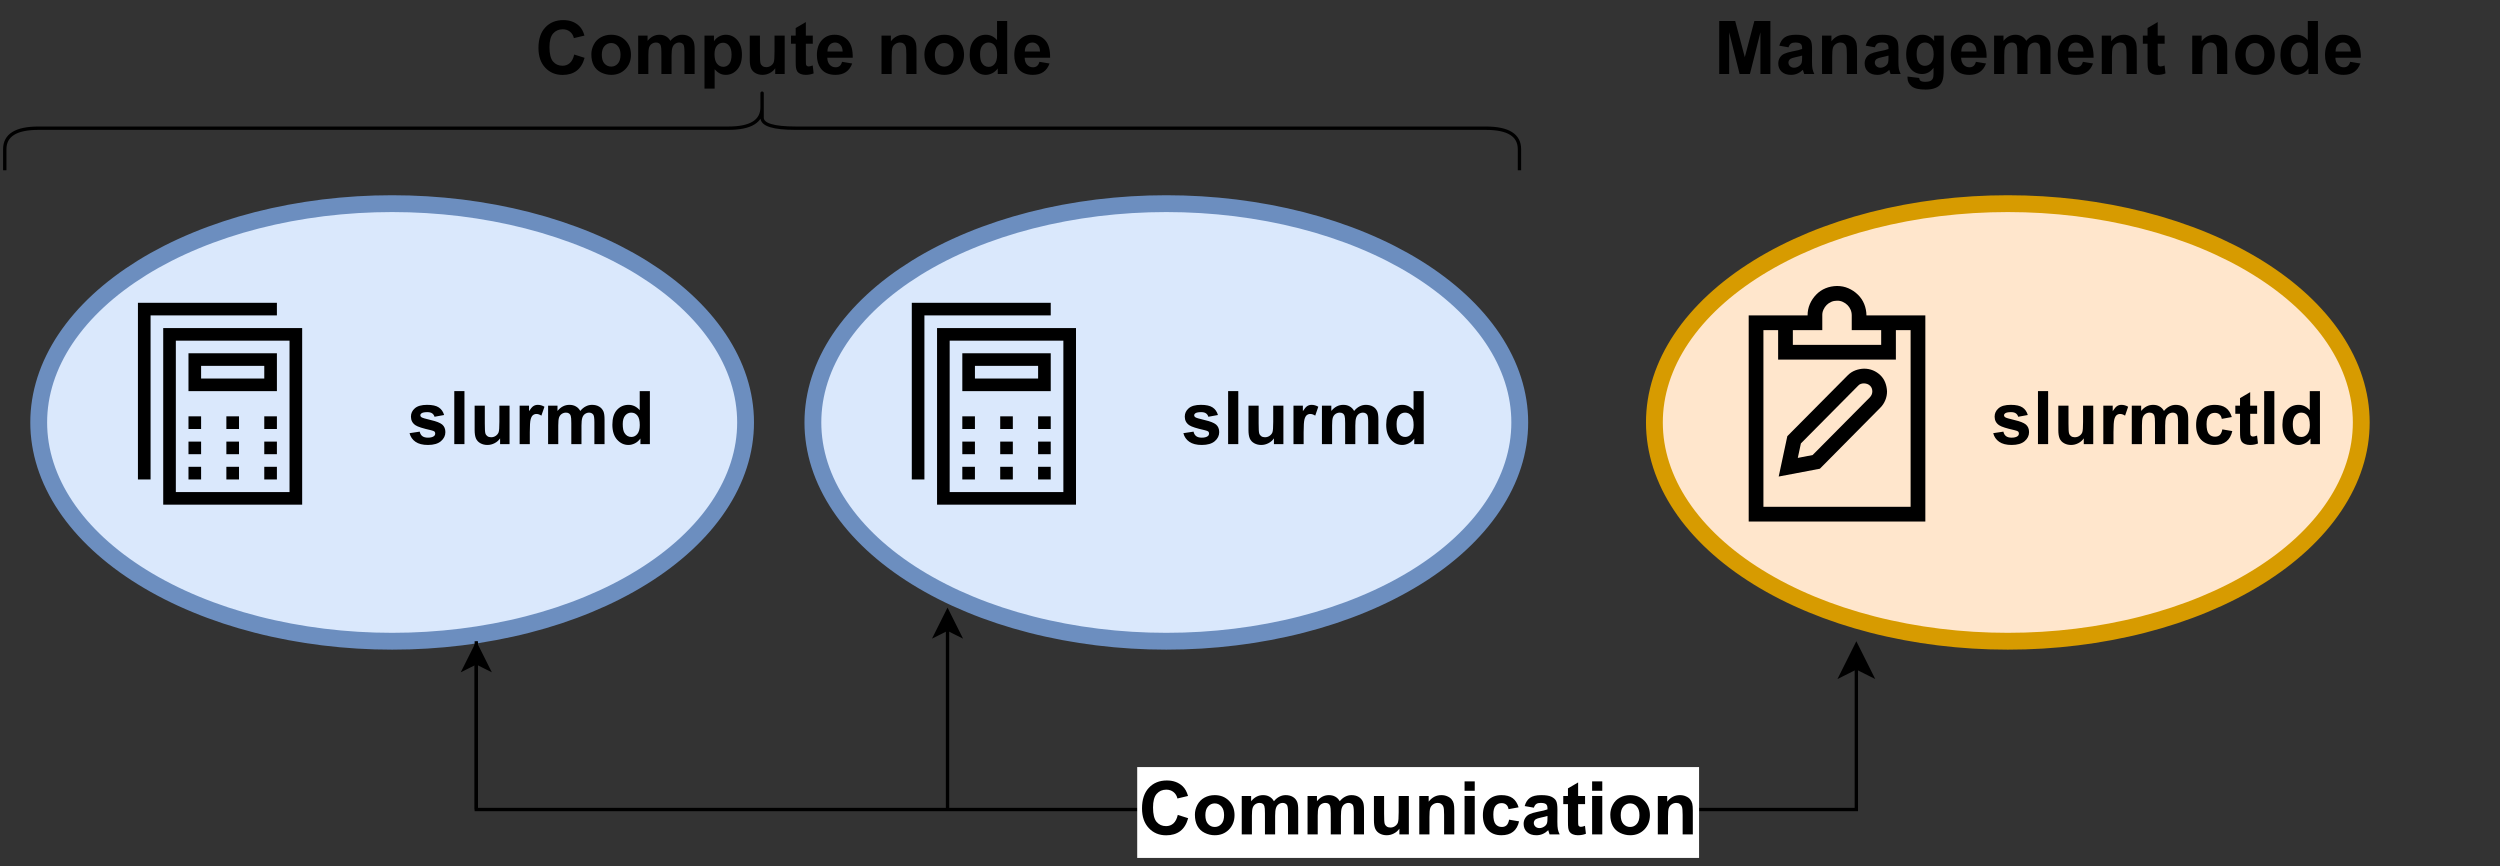 <?xml version="1.0" encoding="UTF-8" standalone="no"?>
<svg 
   width="557.04pt"
   height="192.96pt"
   viewBox="0 0 557.04 192.96"
   version="1.1"
   id="svg293"
   xmlns:xlink="http://www.w3.org/1999/xlink"
   xmlns="http://www.w3.org/2000/svg"
   xmlns:svg="http://www.w3.org/2000/svg" content="%3Cmxfile%20host%3D%22app.diagrams.net%22%20modified%3D%222023-10-15T19%3A30%3A38.192Z%22%20agent%3D%22Mozilla%2F5.0%20(Macintosh%3B%20Intel%20Mac%20OS%20X%2010.15%3B%20rv%3A109.0)%20Gecko%2F20100101%20Firefox%2F118.0%22%20etag%3D%22-1nvum71cGFlOjjPH9UR%22%20version%3D%2222.0.4%22%20type%3D%22device%22%3E%20%20%20%3Cdiagram%20name%3D%22Seite-1%22%20id%3D%22Gci1hCbPa57g3RLSV1Te%22%3E%20%20%20%20%20%3CmxGraphModel%20dx%3D%22954%22%20dy%3D%22561%22%20grid%3D%221%22%20gridSize%3D%2210%22%20guides%3D%221%22%20tooltips%3D%221%22%20connect%3D%221%22%20arrows%3D%221%22%20fold%3D%221%22%20page%3D%220%22%20pageScale%3D%221%22%20pageWidth%3D%22827%22%20pageHeight%3D%221169%22%20math%3D%220%22%20shadow%3D%220%22%3E%20%20%20%20%20%20%20%3Croot%3E%20%20%20%20%20%20%20%20%20%3CmxCell%20id%3D%220%22%20%2F%3E%20%20%20%20%20%20%20%20%20%3CmxCell%20id%3D%221%22%20parent%3D%220%22%20%2F%3E%20%20%20%20%20%20%20%20%20%3CmxCell%20id%3D%22LsZ89S7gF7shIocFeF2J-6%22%20value%3D%22%22%20style%3D%22group%3BfontSize%3D22%3BfontStyle%3D1%22%20parent%3D%221%22%20vertex%3D%221%22%20connectable%3D%220%22%3E%20%20%20%20%20%20%20%20%20%20%20%3CmxGeometry%20x%3D%22570%22%20y%3D%22310%22%20width%3D%22250%22%20height%3D%22130%22%20as%3D%22geometry%22%20%2F%3E%20%20%20%20%20%20%20%20%20%3C%2FmxCell%3E%20%20%20%20%20%20%20%20%20%3CmxCell%20id%3D%22LsZ89S7gF7shIocFeF2J-4%22%20value%3D%22%22%20style%3D%22ellipse%3BwhiteSpace%3Dwrap%3Bhtml%3D1%3BfillColor%3D%23ffe6cc%3BstrokeWidth%3D5%3Bshadow%3D0%3Balign%3Dright%3BstrokeColor%3D%23d79b00%3BfontSize%3D22%3BfontStyle%3D1%22%20parent%3D%22LsZ89S7gF7shIocFeF2J-6%22%20vertex%3D%221%22%3E%20%20%20%20%20%20%20%20%20%20%20%3CmxGeometry%20width%3D%22210%22%20height%3D%22130%22%20as%3D%22geometry%22%20%2F%3E%20%20%20%20%20%20%20%20%20%3C%2FmxCell%3E%20%20%20%20%20%20%20%20%20%3CmxCell%20id%3D%22LsZ89S7gF7shIocFeF2J-5%22%20value%3D%22%22%20style%3D%22shape%3Dimage%3BverticalLabelPosition%3Dbottom%3BverticalAlign%3Dtop%3BimageAspect%3D0%3Baspect%3Dfixed%3Bimage%3Ddata%3Aimage%2Fsvg%2Bxml%2CPHN2ZyB4bWxucz0iaHR0cDovL3d3dy53My5vcmcvMjAwMC9zdmciIHZpZXdCb3g9IjAgMCAyMDQ4IDIwNDgiPiYjeGE7ICA8cGF0aCBkPSJNMTc5MiAyNTZ2MTc5MkgyNTZWMjU2aDUxMnEwLTUzIDIwLTk5dDU1LTgyIDgxLTU1IDEwMC0yMHE1MyAwIDk5IDIwdDgyIDU1IDU1IDgxIDIwIDEwMGg1MTJ6TTY0MCAzODR2MTI4aDc2OFYzODRoLTI1NlYyNTZxMC0yNy0xMC01MHQtMjctNDAtNDEtMjgtNTAtMTBxLTI3IDAtNTAgMTB0LTQwIDI3LTI4IDQxLTEwIDUwdjEyOEg2NDB6bTEwMjQgMGgtMTI4djI1Nkg1MTJWMzg0SDM4NHYxNTM2aDEyODBWMzg0em0tNDA1IDMzNXE0MiAwIDc4IDE1dDY0IDQyIDQyIDYzIDE2IDc4cTAgMzktMTUgNzZ0LTQzIDY1bC01MjYgNTMxLTM1OCA2OCA3NS0zNTEgNTI2LTUzMHEyOC0yOCA2NS00MnQ3Ni0xNXptNTEgMjQ5cTIxLTIzIDIxLTUxIDAtMzEtMjAtNTB0LTUyLTIwcS0xNCAwLTI3IDR0LTIzIDE1bC00OTkgNTAzLTI3IDEyNiAxMjktMjUgNDk4LTUwMnoiLz4mI3hhOzwvc3ZnPg%3D%3D%3BstrokeOpacity%3D100%3BfontSize%3D22%3BfontStyle%3D1%22%20parent%3D%22LsZ89S7gF7shIocFeF2J-6%22%20vertex%3D%221%22%3E%20%20%20%20%20%20%20%20%20%20%20%3CmxGeometry%20x%3D%2220%22%20y%3D%2225%22%20width%3D%2270%22%20height%3D%2270%22%20as%3D%22geometry%22%20%2F%3E%20%20%20%20%20%20%20%20%20%3C%2FmxCell%3E%20%20%20%20%20%20%20%20%20%3CmxCell%20id%3D%22IbapzM2ELRYp-ygaDEZL-3%22%20value%3D%22%26lt%3Bdiv%20align%3D%26quot%3Bright%26quot%3B%20style%3D%26quot%3Bfont-size%3A%2022px%3B%26quot%3B%26gt%3B%26lt%3Bb%26gt%3B%26lt%3Bfont%20style%3D%26quot%3Bfont-size%3A%2022px%3B%26quot%3B%26gt%3B%26lt%3Bspan%20style%3D%26quot%3B%26quot%3B%26gt%3B%26lt%3Bspan%20style%3D%26quot%3Bwhite-space%3A%20pre%3B%26quot%3B%26gt%3B%26amp%3Bnbsp%3B%26amp%3Bnbsp%3B%26amp%3Bnbsp%3B%26amp%3Bnbsp%3B%26lt%3B%2Fspan%26gt%3B%26lt%3B%2Fspan%26gt%3B%26lt%3Bspan%20style%3D%26quot%3B%26quot%3B%26gt%3B%26lt%3Bspan%20style%3D%26quot%3Bwhite-space%3A%20pre%3B%26quot%3B%26gt%3B%26amp%3Bnbsp%3B%26amp%3Bnbsp%3B%26amp%3Bnbsp%3B%26amp%3Bnbsp%3B%26lt%3B%2Fspan%26gt%3B%26lt%3B%2Fspan%26gt%3Bslurmctld%26lt%3Bspan%20style%3D%26quot%3Bfont-size%3A%2022px%3B%26quot%3B%26gt%3B%26lt%3Bspan%20style%3D%26quot%3Bwhite-space%3A%20pre%3B%26quot%3B%26gt%3B%26amp%3Bnbsp%3B%26amp%3Bnbsp%3B%26amp%3Bnbsp%3B%26amp%3Bnbsp%3B%26lt%3B%2Fspan%26gt%3B%26lt%3B%2Fspan%26gt%3B%26lt%3B%2Ffont%26gt%3B%26lt%3B%2Fb%26gt%3B%26lt%3B%2Fdiv%26gt%3B%22%20style%3D%22text%3BwhiteSpace%3Dwrap%3Bhtml%3D1%3B%22%20vertex%3D%221%22%20parent%3D%22LsZ89S7gF7shIocFeF2J-6%22%3E%20%20%20%20%20%20%20%20%20%20%20%3CmxGeometry%20x%3D%2250%22%20y%3D%2245%22%20width%3D%22190%22%20height%3D%2250%22%20as%3D%22geometry%22%20%2F%3E%20%20%20%20%20%20%20%20%20%3C%2FmxCell%3E%20%20%20%20%20%20%20%20%20%3CmxCell%20id%3D%22LsZ89S7gF7shIocFeF2J-7%22%20value%3D%22%22%20style%3D%22group%3BfontSize%3D22%3BfontStyle%3D1%22%20parent%3D%221%22%20vertex%3D%221%22%20connectable%3D%220%22%3E%20%20%20%20%20%20%20%20%20%20%20%3CmxGeometry%20x%3D%2290%22%20y%3D%22310%22%20width%3D%22210%22%20height%3D%22130%22%20as%3D%22geometry%22%20%2F%3E%20%20%20%20%20%20%20%20%20%3C%2FmxCell%3E%20%20%20%20%20%20%20%20%20%3CmxCell%20id%3D%22LsZ89S7gF7shIocFeF2J-2%22%20value%3D%22%26lt%3Bdiv%20style%3D%26quot%3Bfont-size%3A%2022px%3B%26quot%3B%20align%3D%26quot%3Bright%26quot%3B%26gt%3B%26lt%3Bfont%20style%3D%26quot%3Bfont-size%3A%2022px%3B%26quot%3B%26gt%3B%26lt%3Bspan%20style%3D%26quot%3Bfont-size%3A%2022px%3B%26quot%3B%26gt%3Bslurmd%26lt%3Bspan%20style%3D%26quot%3Bwhite-space%3A%20pre%3B%20font-size%3A%2022px%3B%26quot%3B%26gt%3B%26%23x9%3B%26lt%3B%2Fspan%26gt%3B%26lt%3B%2Fspan%26gt%3B%26lt%3B%2Ffont%26gt%3B%26lt%3B%2Fdiv%26gt%3B%22%20style%3D%22ellipse%3BwhiteSpace%3Dwrap%3Bhtml%3D1%3BfillColor%3D%23dae8fc%3BstrokeWidth%3D5%3Bshadow%3D0%3Balign%3Dright%3BstrokeColor%3D%236c8ebf%3BfontSize%3D22%3BfontStyle%3D1%22%20parent%3D%22LsZ89S7gF7shIocFeF2J-7%22%20vertex%3D%221%22%3E%20%20%20%20%20%20%20%20%20%20%20%3CmxGeometry%20width%3D%22210%22%20height%3D%22130%22%20as%3D%22geometry%22%20%2F%3E%20%20%20%20%20%20%20%20%20%3C%2FmxCell%3E%20%20%20%20%20%20%20%20%20%3CmxCell%20id%3D%22LsZ89S7gF7shIocFeF2J-3%22%20value%3D%22%22%20style%3D%22shape%3Dimage%3BverticalLabelPosition%3Dbottom%3BverticalAlign%3Dtop%3BimageAspect%3D0%3Baspect%3Dfixed%3Bimage%3Ddata%3Aimage%2Fsvg%2Bxml%2CPHN2ZyB4bWxucz0iaHR0cDovL3d3dy53My5vcmcvMjAwMC9zdmciIGhlaWdodD0iMjA0OCIgd2lkdGg9IjE2NjQiIGlkPSJzdmcxNTk5OSIgdmVyc2lvbj0iMS4xIiB2aWV3Qm94PSIwIDAgMTY2NCAyMDQ4Ij4mI3hhOyAgPG1ldGFkYXRhIGlkPSJtZXRhZGF0YTE2MDA1Ij4mI3hhOyAgICAmI3hhOyAgICAgICYjeGE7ICAgICAgICBpbWFnZS9zdmcreG1sJiN4YTsgICAgICAgICYjeGE7ICAgICAgICAmI3hhOyAgICAgICYjeGE7ICAgICYjeGE7ICA8L21ldGFkYXRhPiYjeGE7ICA8ZGVmcyBpZD0iZGVmczE2MDAzIi8%2BJiN4YTsgIDxwYXRoIGlkPSJwYXRoMTU5OTciIGQ9Im0gODk2LDEyODAgdiAtMTI4IGggMTI4IHYgMTI4IHogbSAwLDI1NiB2IC0xMjggaCAxMjggdiAxMjggeiBtIDM4NCwyNTYgdiAtMTI4IGggMTI4IHYgMTI4IHogbSAwLC0yNTYgdiAtMTI4IGggMTI4IHYgMTI4IHogbSAtMzg0LDI1NiB2IC0xMjggaCAxMjggdiAxMjggeiBNIDE0MDgsMCBWIDEyOCBIIDEyOCBWIDE3OTIgSCAwIFYgMCBaIE0gNjQwLDExNTIgdiAxMjggSCA1MTIgdiAtMTI4IHogbSAwLDI1NiB2IDEyOCBIIDUxMiB2IC0xMjggeiBtIDAsMjU2IHYgMTI4IEggNTEyIFYgMTY2NCBaIE0gMjU2LDI1NiBIIDE2NjQgViAyMDQ4IEggMjU2IFogTSAxNTM2LDE5MjAgViAzODQgSCAzODQgViAxOTIwIFogTSAxNDA4LDUxMiBWIDg5NiBIIDUxMiBWIDUxMiBaIE0gMTI4MCw3NjggViA2NDAgSCA2NDAgdiAxMjggeiBtIDAsNTEyIHYgLTEyOCBoIDEyOCB2IDEyOCB6Ii8%2BJiN4YTs8L3N2Zz4%3D%3BfontSize%3D22%3BfontStyle%3D1%22%20parent%3D%22LsZ89S7gF7shIocFeF2J-7%22%20vertex%3D%221%22%3E%20%20%20%20%20%20%20%20%20%20%20%3CmxGeometry%20x%3D%2230%22%20y%3D%2230%22%20width%3D%2248.81%22%20height%3D%2260%22%20as%3D%22geometry%22%20%2F%3E%20%20%20%20%20%20%20%20%20%3C%2FmxCell%3E%20%20%20%20%20%20%20%20%20%3CmxCell%20id%3D%22LsZ89S7gF7shIocFeF2J-8%22%20value%3D%22%22%20style%3D%22group%3BfontSize%3D22%3BfontStyle%3D1%22%20parent%3D%221%22%20vertex%3D%221%22%20connectable%3D%220%22%3E%20%20%20%20%20%20%20%20%20%20%20%3CmxGeometry%20x%3D%22320%22%20y%3D%22310%22%20width%3D%22210%22%20height%3D%22130%22%20as%3D%22geometry%22%20%2F%3E%20%20%20%20%20%20%20%20%20%3C%2FmxCell%3E%20%20%20%20%20%20%20%20%20%3CmxCell%20id%3D%22LsZ89S7gF7shIocFeF2J-9%22%20value%3D%22%26lt%3Bdiv%20style%3D%26quot%3Bfont-size%3A%2022px%3B%26quot%3B%20align%3D%26quot%3Bright%26quot%3B%26gt%3Bslurmd%26lt%3Bspan%20style%3D%26quot%3Bwhite-space%3A%20pre%3B%20font-size%3A%2022px%3B%26quot%3B%26gt%3B%26%23x9%3B%26lt%3B%2Fspan%26gt%3B%26lt%3B%2Fdiv%26gt%3B%22%20style%3D%22ellipse%3BwhiteSpace%3Dwrap%3Bhtml%3D1%3BfillColor%3D%23dae8fc%3BstrokeWidth%3D5%3Bshadow%3D0%3Balign%3Dright%3BstrokeColor%3D%236c8ebf%3BfontSize%3D22%3BfontStyle%3D1%22%20parent%3D%22LsZ89S7gF7shIocFeF2J-8%22%20vertex%3D%221%22%3E%20%20%20%20%20%20%20%20%20%20%20%3CmxGeometry%20width%3D%22210%22%20height%3D%22130%22%20as%3D%22geometry%22%20%2F%3E%20%20%20%20%20%20%20%20%20%3C%2FmxCell%3E%20%20%20%20%20%20%20%20%20%3CmxCell%20id%3D%22LsZ89S7gF7shIocFeF2J-10%22%20value%3D%22%22%20style%3D%22shape%3Dimage%3BverticalLabelPosition%3Dbottom%3BverticalAlign%3Dtop%3BimageAspect%3D0%3Baspect%3Dfixed%3Bimage%3Ddata%3Aimage%2Fsvg%2Bxml%2CPHN2ZyB4bWxucz0iaHR0cDovL3d3dy53My5vcmcvMjAwMC9zdmciIGhlaWdodD0iMjA0OCIgd2lkdGg9IjE2NjQiIGlkPSJzdmcxNTk5OSIgdmVyc2lvbj0iMS4xIiB2aWV3Qm94PSIwIDAgMTY2NCAyMDQ4Ij4mI3hhOyAgPG1ldGFkYXRhIGlkPSJtZXRhZGF0YTE2MDA1Ij4mI3hhOyAgICAmI3hhOyAgICAgICYjeGE7ICAgICAgICBpbWFnZS9zdmcreG1sJiN4YTsgICAgICAgICYjeGE7ICAgICAgICAmI3hhOyAgICAgICYjeGE7ICAgICYjeGE7ICA8L21ldGFkYXRhPiYjeGE7ICA8ZGVmcyBpZD0iZGVmczE2MDAzIi8%2BJiN4YTsgIDxwYXRoIGlkPSJwYXRoMTU5OTciIGQ9Im0gODk2LDEyODAgdiAtMTI4IGggMTI4IHYgMTI4IHogbSAwLDI1NiB2IC0xMjggaCAxMjggdiAxMjggeiBtIDM4NCwyNTYgdiAtMTI4IGggMTI4IHYgMTI4IHogbSAwLC0yNTYgdiAtMTI4IGggMTI4IHYgMTI4IHogbSAtMzg0LDI1NiB2IC0xMjggaCAxMjggdiAxMjggeiBNIDE0MDgsMCBWIDEyOCBIIDEyOCBWIDE3OTIgSCAwIFYgMCBaIE0gNjQwLDExNTIgdiAxMjggSCA1MTIgdiAtMTI4IHogbSAwLDI1NiB2IDEyOCBIIDUxMiB2IC0xMjggeiBtIDAsMjU2IHYgMTI4IEggNTEyIFYgMTY2NCBaIE0gMjU2LDI1NiBIIDE2NjQgViAyMDQ4IEggMjU2IFogTSAxNTM2LDE5MjAgViAzODQgSCAzODQgViAxOTIwIFogTSAxNDA4LDUxMiBWIDg5NiBIIDUxMiBWIDUxMiBaIE0gMTI4MCw3NjggViA2NDAgSCA2NDAgdiAxMjggeiBtIDAsNTEyIHYgLTEyOCBoIDEyOCB2IDEyOCB6Ii8%2BJiN4YTs8L3N2Zz4%3D%3BfontSize%3D22%3BfontStyle%3D1%22%20parent%3D%22LsZ89S7gF7shIocFeF2J-8%22%20vertex%3D%221%22%3E%20%20%20%20%20%20%20%20%20%20%20%3CmxGeometry%20x%3D%2230%22%20y%3D%2230%22%20width%3D%2248.81%22%20height%3D%2260%22%20as%3D%22geometry%22%20%2F%3E%20%20%20%20%20%20%20%20%20%3C%2FmxCell%3E%20%20%20%20%20%20%20%20%20%3CmxCell%20id%3D%22LsZ89S7gF7shIocFeF2J-13%22%20value%3D%22%22%20style%3D%22edgeStyle%3DsegmentEdgeStyle%3BendArrow%3Dclassic%3Bhtml%3D1%3Bcurved%3D0%3Brounded%3D0%3BendSize%3D8%3BstartSize%3D8%3BfontSize%3D22%3BfontStyle%3D1%22%20parent%3D%221%22%20edge%3D%221%22%3E%20%20%20%20%20%20%20%20%20%20%20%3CmxGeometry%20width%3D%2250%22%20height%3D%2250%22%20relative%3D%221%22%20as%3D%22geometry%22%3E%20%20%20%20%20%20%20%20%20%20%20%20%20%3CmxPoint%20x%3D%22220%22%20y%3D%22440%22%20as%3D%22sourcePoint%22%20%2F%3E%20%20%20%20%20%20%20%20%20%20%20%20%20%3CmxPoint%20x%3D%22630%22%20y%3D%22440%22%20as%3D%22targetPoint%22%20%2F%3E%20%20%20%20%20%20%20%20%20%20%20%20%20%3CArray%20as%3D%22points%22%3E%20%20%20%20%20%20%20%20%20%20%20%20%20%20%20%3CmxPoint%20x%3D%22220%22%20y%3D%22490%22%20%2F%3E%20%20%20%20%20%20%20%20%20%20%20%20%20%20%20%3CmxPoint%20x%3D%22630%22%20y%3D%22490%22%20%2F%3E%20%20%20%20%20%20%20%20%20%20%20%20%20%3C%2FArray%3E%20%20%20%20%20%20%20%20%20%20%20%3C%2FmxGeometry%3E%20%20%20%20%20%20%20%20%20%3C%2FmxCell%3E%20%20%20%20%20%20%20%20%20%3CmxCell%20id%3D%22LsZ89S7gF7shIocFeF2J-14%22%20value%3D%22%26lt%3Bfont%20style%3D%26quot%3Bfont-size%3A%2022px%3B%26quot%3B%26gt%3BCommunication%26lt%3B%2Ffont%26gt%3B%22%20style%3D%22edgeLabel%3Bhtml%3D1%3Balign%3Dcenter%3BverticalAlign%3Dmiddle%3Bresizable%3D0%3Bpoints%3D%5B%5D%3BfontSize%3D22%3BfontStyle%3D1%22%20parent%3D%22LsZ89S7gF7shIocFeF2J-13%22%20vertex%3D%221%22%20connectable%3D%220%22%3E%20%20%20%20%20%20%20%20%20%20%20%3CmxGeometry%20x%3D%220.503%22%20y%3D%22-5%22%20relative%3D%221%22%20as%3D%22geometry%22%3E%20%20%20%20%20%20%20%20%20%20%20%20%20%3CmxPoint%20x%3D%22-54%22%20y%3D%22-5%22%20as%3D%22offset%22%20%2F%3E%20%20%20%20%20%20%20%20%20%20%20%3C%2FmxGeometry%3E%20%20%20%20%20%20%20%20%20%3C%2FmxCell%3E%20%20%20%20%20%20%20%20%20%3CmxCell%20id%3D%22LsZ89S7gF7shIocFeF2J-15%22%20value%3D%22%22%20style%3D%22endArrow%3Dclassic%3Bhtml%3D1%3Brounded%3D0%3BfontSize%3D22%3BfontStyle%3D1%22%20parent%3D%221%22%20edge%3D%221%22%3E%20%20%20%20%20%20%20%20%20%20%20%3CmxGeometry%20width%3D%2250%22%20height%3D%2250%22%20relative%3D%221%22%20as%3D%22geometry%22%3E%20%20%20%20%20%20%20%20%20%20%20%20%20%3CmxPoint%20x%3D%22220%22%20y%3D%22490%22%20as%3D%22sourcePoint%22%20%2F%3E%20%20%20%20%20%20%20%20%20%20%20%20%20%3CmxPoint%20x%3D%22220%22%20y%3D%22440%22%20as%3D%22targetPoint%22%20%2F%3E%20%20%20%20%20%20%20%20%20%20%20%3C%2FmxGeometry%3E%20%20%20%20%20%20%20%20%20%3C%2FmxCell%3E%20%20%20%20%20%20%20%20%20%3CmxCell%20id%3D%22LsZ89S7gF7shIocFeF2J-16%22%20value%3D%22%22%20style%3D%22endArrow%3Dclassic%3Bhtml%3D1%3Brounded%3D0%3BfontSize%3D22%3BfontStyle%3D1%22%20parent%3D%221%22%20edge%3D%221%22%3E%20%20%20%20%20%20%20%20%20%20%20%3CmxGeometry%20width%3D%2250%22%20height%3D%2250%22%20relative%3D%221%22%20as%3D%22geometry%22%3E%20%20%20%20%20%20%20%20%20%20%20%20%20%3CmxPoint%20x%3D%22360%22%20y%3D%22490%22%20as%3D%22sourcePoint%22%20%2F%3E%20%20%20%20%20%20%20%20%20%20%20%20%20%3CmxPoint%20x%3D%22360%22%20y%3D%22430%22%20as%3D%22targetPoint%22%20%2F%3E%20%20%20%20%20%20%20%20%20%20%20%3C%2FmxGeometry%3E%20%20%20%20%20%20%20%20%20%3C%2FmxCell%3E%20%20%20%20%20%20%20%20%20%3CmxCell%20id%3D%22LsZ89S7gF7shIocFeF2J-17%22%20value%3D%22%22%20style%3D%22shape%3DcurlyBracket%3BwhiteSpace%3Dwrap%3Bhtml%3D1%3Brounded%3D1%3BflipH%3D1%3BlabelPosition%3Dright%3BverticalLabelPosition%3Dmiddle%3Balign%3Dleft%3BverticalAlign%3Dmiddle%3Brotation%3D-90%3BfontSize%3D22%3BfontStyle%3D1%22%20parent%3D%221%22%20vertex%3D%221%22%3E%20%20%20%20%20%20%20%20%20%20%20%3CmxGeometry%20x%3D%22292.5%22%20y%3D%2262.5%22%20width%3D%2225%22%20height%3D%22450%22%20as%3D%22geometry%22%20%2F%3E%20%20%20%20%20%20%20%20%20%3C%2FmxCell%3E%20%20%20%20%20%20%20%20%20%3CmxCell%20id%3D%22LsZ89S7gF7shIocFeF2J-20%22%20value%3D%22%26lt%3Bfont%20style%3D%26quot%3Bfont-size%3A%2022px%3B%26quot%3B%26gt%3BCompute%20node%26lt%3B%2Ffont%26gt%3B%22%20style%3D%22text%3Bhtml%3D1%3BstrokeColor%3Dnone%3BfillColor%3Dnone%3Balign%3Dcenter%3BverticalAlign%3Dmiddle%3BwhiteSpace%3Dwrap%3Brounded%3D0%3BfontSize%3D22%3BfontStyle%3D1%22%20parent%3D%221%22%20vertex%3D%221%22%3E%20%20%20%20%20%20%20%20%20%20%20%3CmxGeometry%20x%3D%22210%22%20y%3D%22250%22%20width%3D%22210%22%20height%3D%2230%22%20as%3D%22geometry%22%20%2F%3E%20%20%20%20%20%20%20%20%20%3C%2FmxCell%3E%20%20%20%20%20%20%20%20%20%3CmxCell%20id%3D%22LsZ89S7gF7shIocFeF2J-21%22%20value%3D%22%26lt%3Bfont%20style%3D%26quot%3Bfont-size%3A%2022px%3B%26quot%3B%26gt%3BManagement%26lt%3Bfont%20style%3D%26quot%3Bfont-size%3A%2022px%3B%26quot%3B%26gt%3B%20node%26lt%3B%2Ffont%26gt%3B%26lt%3B%2Ffont%26gt%3B%22%20style%3D%22text%3Bhtml%3D1%3BstrokeColor%3Dnone%3BfillColor%3Dnone%3Balign%3Dcenter%3BverticalAlign%3Dmiddle%3BwhiteSpace%3Dwrap%3Brounded%3D0%3BfontSize%3D22%3BfontStyle%3D1%22%20parent%3D%221%22%20vertex%3D%221%22%3E%20%20%20%20%20%20%20%20%20%20%20%3CmxGeometry%20x%3D%22580%22%20y%3D%22250%22%20width%3D%22210%22%20height%3D%2230%22%20as%3D%22geometry%22%20%2F%3E%20%20%20%20%20%20%20%20%20%3C%2FmxCell%3E%20%20%20%20%20%20%20%3C%2Froot%3E%20%20%20%20%20%3C%2FmxGraphModel%3E%20%20%20%3C%2Fdiagram%3E%20%3C%2Fmxfile%3E%20">
  <rect x="0" y="0" width="557.04" height="192.96" fill="#333333" stroke="none"/>
  <defs
     id="defs71">
    <g
       id="g57">
      <g
         id="glyph-0-0">
        <path
           d="M 2.062 0 L 2.062 -10.312 L 10.312 -10.312 L 10.312 0 Z M 2.328 -0.266 L 10.062 -0.266 L 10.062 -10.062 L 2.328 -10.062 Z M 2.328 -0.266 "
           id="path2" />
      </g>
      <g
         id="glyph-0-1" />
      <g
         id="glyph-0-2">
        <path
           d="M 0.391 -2.438 L 2.656 -2.781 C 2.75 -2.344 2.941 -2.008 3.234 -1.781 C 3.535 -1.551 3.953 -1.438 4.484 -1.438 C 5.066 -1.438 5.508 -1.547 5.812 -1.766 C 6.008 -1.91 6.109 -2.113 6.109 -2.375 C 6.109 -2.539 6.055 -2.68 5.953 -2.797 C 5.836 -2.898 5.582 -3 5.188 -3.094 C 3.363 -3.5 2.207 -3.867 1.719 -4.203 C 1.039 -4.66 0.703 -5.301 0.703 -6.125 C 0.703 -6.863 0.992 -7.484 1.578 -7.984 C 2.16 -8.492 3.066 -8.75 4.297 -8.75 C 5.473 -8.75 6.344 -8.555 6.906 -8.172 C 7.477 -7.797 7.875 -7.234 8.094 -6.484 L 5.953 -6.094 C 5.859 -6.426 5.68 -6.68 5.422 -6.859 C 5.172 -7.035 4.812 -7.125 4.344 -7.125 C 3.75 -7.125 3.32 -7.039 3.062 -6.875 C 2.883 -6.75 2.797 -6.594 2.797 -6.406 C 2.797 -6.25 2.875 -6.113 3.031 -6 C 3.227 -5.852 3.93 -5.641 5.141 -5.359 C 6.348 -5.086 7.191 -4.754 7.672 -4.359 C 8.141 -3.953 8.375 -3.391 8.375 -2.672 C 8.375 -1.891 8.047 -1.219 7.391 -0.656 C 6.734 -0.094 5.766 0.188 4.484 0.188 C 3.316 0.188 2.395 -0.047 1.719 -0.516 C 1.039 -0.984 0.598 -1.625 0.391 -2.438 Z M 0.391 -2.438 "
           id="path6" />
      </g>
      <g
         id="glyph-0-3">
        <path
           d="M 1.188 0 L 1.188 -11.812 L 3.453 -11.812 L 3.453 0 Z M 1.188 0 "
           id="path9" />
      </g>
      <g
         id="glyph-0-4">
        <path
           d="M 6.812 0 L 6.812 -1.281 C 6.5 -0.82 6.086 -0.461 5.578 -0.203 C 5.078 0.055 4.547 0.188 3.984 0.188 C 3.41 0.188 2.895 0.062 2.438 -0.188 C 1.977 -0.438 1.645 -0.789 1.438 -1.25 C 1.238 -1.707 1.141 -2.336 1.141 -3.141 L 1.141 -8.562 L 3.406 -8.562 L 3.406 -4.625 C 3.406 -3.414 3.445 -2.676 3.531 -2.406 C 3.613 -2.133 3.766 -1.922 3.984 -1.766 C 4.203 -1.609 4.477 -1.531 4.812 -1.531 C 5.195 -1.531 5.539 -1.633 5.844 -1.844 C 6.156 -2.062 6.367 -2.328 6.484 -2.641 C 6.598 -2.953 6.656 -3.723 6.656 -4.953 L 6.656 -8.562 L 8.922 -8.562 L 8.922 0 Z M 6.812 0 "
           id="path12" />
      </g>
      <g
         id="glyph-0-5">
        <path
           d="M 3.359 0 L 1.094 0 L 1.094 -8.562 L 3.188 -8.562 L 3.188 -7.344 C 3.551 -7.914 3.875 -8.289 4.156 -8.469 C 4.445 -8.656 4.773 -8.75 5.141 -8.75 C 5.648 -8.75 6.145 -8.609 6.625 -8.328 L 5.938 -6.344 C 5.551 -6.594 5.191 -6.719 4.859 -6.719 C 4.547 -6.719 4.281 -6.629 4.062 -6.453 C 3.844 -6.285 3.672 -5.973 3.547 -5.516 C 3.422 -5.055 3.359 -4.098 3.359 -2.641 Z M 3.359 0 "
           id="path15" />
      </g>
      <g
         id="glyph-0-6">
        <path
           d="M 1.016 -8.562 L 3.109 -8.562 L 3.109 -7.391 C 3.848 -8.297 4.734 -8.75 5.766 -8.75 C 6.316 -8.75 6.789 -8.633 7.188 -8.406 C 7.594 -8.188 7.926 -7.848 8.188 -7.391 C 8.562 -7.848 8.969 -8.188 9.406 -8.406 C 9.844 -8.633 10.305 -8.75 10.797 -8.75 C 11.422 -8.75 11.953 -8.617 12.391 -8.359 C 12.828 -8.109 13.148 -7.738 13.359 -7.25 C 13.516 -6.875 13.594 -6.281 13.594 -5.469 L 13.594 0 L 11.328 0 L 11.328 -4.891 C 11.328 -5.734 11.254 -6.281 11.109 -6.531 C 10.891 -6.852 10.566 -7.016 10.141 -7.016 C 9.816 -7.016 9.516 -6.914 9.234 -6.719 C 8.961 -6.531 8.766 -6.25 8.641 -5.875 C 8.516 -5.5 8.453 -4.91 8.453 -4.109 L 8.453 0 L 6.188 0 L 6.188 -4.688 C 6.188 -5.52 6.145 -6.055 6.062 -6.297 C 5.988 -6.535 5.863 -6.711 5.688 -6.828 C 5.52 -6.953 5.289 -7.016 5 -7.016 C 4.656 -7.016 4.344 -6.922 4.062 -6.734 C 3.781 -6.547 3.578 -6.273 3.453 -5.922 C 3.336 -5.566 3.281 -4.977 3.281 -4.156 L 3.281 0 L 1.016 0 Z M 1.016 -8.562 "
           id="path18" />
      </g>
      <g
         id="glyph-0-7">
        <path
           d="M 8.641 -6.031 L 6.406 -5.625 C 6.332 -6.07 6.16 -6.406 5.891 -6.625 C 5.629 -6.852 5.285 -6.969 4.859 -6.969 C 4.297 -6.969 3.848 -6.77 3.516 -6.375 C 3.18 -5.988 3.016 -5.344 3.016 -4.438 C 3.016 -3.414 3.18 -2.695 3.516 -2.281 C 3.859 -1.863 4.32 -1.656 4.906 -1.656 C 5.332 -1.656 5.68 -1.773 5.953 -2.016 C 6.223 -2.266 6.414 -2.688 6.531 -3.281 L 8.75 -2.906 C 8.52 -1.883 8.078 -1.113 7.422 -0.594 C 6.773 -0.07 5.898 0.188 4.797 0.188 C 3.547 0.188 2.547 -0.203 1.797 -0.984 C 1.055 -1.773 0.688 -2.867 0.688 -4.266 C 0.688 -5.68 1.055 -6.781 1.797 -7.562 C 2.547 -8.352 3.555 -8.75 4.828 -8.75 C 5.867 -8.75 6.695 -8.523 7.312 -8.078 C 7.926 -7.629 8.367 -6.945 8.641 -6.031 Z M 8.641 -6.031 "
           id="path21" />
      </g>
      <g
         id="glyph-0-8">
        <path
           d="M 5.109 -8.562 L 5.109 -6.75 L 3.562 -6.75 L 3.562 -3.297 C 3.562 -2.598 3.578 -2.191 3.609 -2.078 C 3.641 -1.961 3.707 -1.867 3.812 -1.797 C 3.914 -1.723 4.039 -1.688 4.188 -1.688 C 4.395 -1.688 4.695 -1.758 5.094 -1.906 L 5.297 -0.141 C 4.766 0.078 4.164 0.188 3.5 0.188 C 3.094 0.188 2.723 0.117 2.391 -0.016 C 2.066 -0.148 1.828 -0.328 1.672 -0.547 C 1.523 -0.766 1.422 -1.055 1.359 -1.422 C 1.316 -1.691 1.297 -2.223 1.297 -3.016 L 1.297 -6.75 L 0.25 -6.75 L 0.25 -8.562 L 1.297 -8.562 L 1.297 -10.25 L 3.562 -11.578 L 3.562 -8.562 Z M 5.109 -8.562 "
           id="path24" />
      </g>
      <g
         id="glyph-0-9">
        <path
           d="M 9.031 0 L 6.922 0 L 6.922 -1.25 C 6.578 -0.77 6.164 -0.41 5.688 -0.172 C 5.219 0.066 4.738 0.188 4.25 0.188 C 3.27 0.188 2.426 -0.207 1.719 -1 C 1.02 -1.789 0.672 -2.895 0.672 -4.312 C 0.672 -5.758 1.008 -6.859 1.688 -7.609 C 2.375 -8.367 3.238 -8.75 4.281 -8.75 C 5.238 -8.75 6.066 -8.352 6.766 -7.562 L 6.766 -11.812 L 9.031 -11.812 Z M 2.984 -4.469 C 2.984 -3.551 3.113 -2.891 3.375 -2.484 C 3.738 -1.891 4.25 -1.594 4.906 -1.594 C 5.426 -1.594 5.867 -1.812 6.234 -2.25 C 6.598 -2.695 6.781 -3.363 6.781 -4.25 C 6.781 -5.227 6.602 -5.93 6.25 -6.359 C 5.895 -6.797 5.438 -7.016 4.875 -7.016 C 4.344 -7.016 3.895 -6.801 3.531 -6.375 C 3.164 -5.945 2.984 -5.312 2.984 -4.469 Z M 2.984 -4.469 "
           id="path27" />
      </g>
      <g
         id="glyph-0-10">
        <path
           d="M 8.75 -4.344 L 11.062 -3.609 C 10.707 -2.316 10.117 -1.359 9.297 -0.734 C 8.473 -0.109 7.426 0.203 6.156 0.203 C 4.594 0.203 3.305 -0.332 2.297 -1.406 C 1.285 -2.477 0.781 -3.941 0.781 -5.797 C 0.781 -7.766 1.285 -9.289 2.297 -10.375 C 3.316 -11.469 4.656 -12.016 6.312 -12.016 C 7.75 -12.016 8.922 -11.586 9.828 -10.734 C 10.367 -10.223 10.77 -9.5 11.031 -8.562 L 8.672 -8 C 8.535 -8.602 8.242 -9.082 7.797 -9.438 C 7.359 -9.789 6.82 -9.969 6.188 -9.969 C 5.312 -9.969 4.598 -9.656 4.047 -9.031 C 3.504 -8.406 3.234 -7.391 3.234 -5.984 C 3.234 -4.484 3.5 -3.414 4.031 -2.781 C 4.57 -2.156 5.273 -1.844 6.141 -1.844 C 6.773 -1.844 7.316 -2.039 7.766 -2.438 C 8.223 -2.844 8.551 -3.477 8.75 -4.344 Z M 8.75 -4.344 "
           id="path30" />
      </g>
      <g
         id="glyph-0-11">
        <path
           d="M 0.656 -4.406 C 0.656 -5.156 0.836 -5.879 1.203 -6.578 C 1.578 -7.285 2.102 -7.82 2.781 -8.188 C 3.469 -8.562 4.227 -8.75 5.062 -8.75 C 6.363 -8.75 7.426 -8.328 8.25 -7.484 C 9.07 -6.648 9.484 -5.586 9.484 -4.297 C 9.484 -3.004 9.066 -1.93 8.234 -1.078 C 7.398 -0.234 6.348 0.188 5.078 0.188 C 4.297 0.188 3.547 0.008 2.828 -0.344 C 2.117 -0.695 1.578 -1.211 1.203 -1.891 C 0.836 -2.578 0.656 -3.414 0.656 -4.406 Z M 2.984 -4.281 C 2.984 -3.426 3.18 -2.773 3.578 -2.328 C 3.984 -1.879 4.484 -1.656 5.078 -1.656 C 5.672 -1.656 6.164 -1.879 6.562 -2.328 C 6.957 -2.773 7.156 -3.43 7.156 -4.297 C 7.156 -5.129 6.957 -5.77 6.562 -6.219 C 6.164 -6.676 5.672 -6.906 5.078 -6.906 C 4.484 -6.906 3.984 -6.676 3.578 -6.219 C 3.18 -5.77 2.984 -5.125 2.984 -4.281 Z M 2.984 -4.281 "
           id="path33" />
      </g>
      <g
         id="glyph-0-12">
        <path
           d="M 8.969 0 L 6.703 0 L 6.703 -4.359 C 6.703 -5.285 6.648 -5.883 6.547 -6.156 C 6.453 -6.426 6.297 -6.633 6.078 -6.781 C 5.867 -6.938 5.609 -7.016 5.297 -7.016 C 4.91 -7.016 4.562 -6.906 4.25 -6.688 C 3.938 -6.477 3.723 -6.195 3.609 -5.844 C 3.492 -5.488 3.438 -4.832 3.438 -3.875 L 3.438 0 L 1.172 0 L 1.172 -8.562 L 3.266 -8.562 L 3.266 -7.297 C 4.016 -8.266 4.957 -8.75 6.094 -8.75 C 6.594 -8.75 7.047 -8.656 7.453 -8.469 C 7.867 -8.289 8.18 -8.062 8.391 -7.781 C 8.609 -7.508 8.758 -7.195 8.844 -6.844 C 8.926 -6.488 8.969 -5.977 8.969 -5.312 Z M 8.969 0 "
           id="path36" />
      </g>
      <g
         id="glyph-0-13">
        <path
           d="M 1.188 -9.719 L 1.188 -11.812 L 3.453 -11.812 L 3.453 -9.719 Z M 1.188 0 L 1.188 -8.562 L 3.453 -8.562 L 3.453 0 Z M 1.188 0 "
           id="path39" />
      </g>
      <g
         id="glyph-0-14">
        <path
           d="M 2.875 -5.953 L 0.828 -6.312 C 1.055 -7.145 1.453 -7.758 2.016 -8.156 C 2.578 -8.551 3.414 -8.75 4.531 -8.75 C 5.539 -8.75 6.289 -8.629 6.781 -8.391 C 7.281 -8.148 7.629 -7.844 7.828 -7.469 C 8.023 -7.102 8.125 -6.43 8.125 -5.453 L 8.109 -2.812 C 8.109 -2.062 8.145 -1.504 8.219 -1.141 C 8.289 -0.785 8.426 -0.406 8.625 0 L 6.375 0 C 6.32 -0.145 6.25 -0.367 6.156 -0.672 C 6.125 -0.805 6.098 -0.895 6.078 -0.938 C 5.691 -0.562 5.281 -0.281 4.844 -0.094 C 4.406 0.094 3.938 0.188 3.438 0.188 C 2.551 0.188 1.852 -0.047 1.344 -0.516 C 0.844 -0.992 0.594 -1.602 0.594 -2.344 C 0.594 -2.82 0.707 -3.25 0.938 -3.625 C 1.164 -4.008 1.488 -4.301 1.906 -4.5 C 2.32 -4.695 2.922 -4.875 3.703 -5.031 C 4.766 -5.227 5.5 -5.41 5.906 -5.578 L 5.906 -5.812 C 5.906 -6.25 5.797 -6.555 5.578 -6.734 C 5.367 -6.922 4.961 -7.016 4.359 -7.016 C 3.961 -7.016 3.648 -6.938 3.422 -6.781 C 3.191 -6.625 3.008 -6.348 2.875 -5.953 Z M 5.906 -4.109 C 5.613 -4.016 5.148 -3.898 4.516 -3.766 C 3.891 -3.629 3.484 -3.5 3.297 -3.375 C 3.004 -3.156 2.859 -2.883 2.859 -2.562 C 2.859 -2.25 2.973 -1.977 3.203 -1.75 C 3.441 -1.52 3.742 -1.406 4.109 -1.406 C 4.516 -1.406 4.906 -1.539 5.281 -1.812 C 5.551 -2.008 5.727 -2.254 5.812 -2.547 C 5.875 -2.742 5.906 -3.113 5.906 -3.656 Z M 5.906 -4.109 "
           id="path42" />
      </g>
      <g
         id="glyph-0-15">
        <path
           d="M 1.125 -8.562 L 3.234 -8.562 L 3.234 -7.297 C 3.504 -7.723 3.875 -8.07 4.344 -8.344 C 4.812 -8.613 5.328 -8.75 5.891 -8.75 C 6.891 -8.75 7.734 -8.359 8.422 -7.578 C 9.117 -6.797 9.469 -5.711 9.469 -4.328 C 9.469 -2.898 9.117 -1.789 8.422 -1 C 7.723 -0.207 6.875 0.188 5.875 0.188 C 5.406 0.188 4.977 0.094 4.594 -0.094 C 4.207 -0.281 3.805 -0.602 3.391 -1.062 L 3.391 3.25 L 1.125 3.25 Z M 3.359 -4.422 C 3.359 -3.461 3.547 -2.754 3.922 -2.297 C 4.305 -1.836 4.773 -1.609 5.328 -1.609 C 5.848 -1.609 6.281 -1.816 6.625 -2.234 C 6.977 -2.66 7.156 -3.352 7.156 -4.312 C 7.156 -5.207 6.973 -5.875 6.609 -6.312 C 6.254 -6.75 5.812 -6.969 5.281 -6.969 C 4.727 -6.969 4.27 -6.754 3.906 -6.328 C 3.539 -5.898 3.359 -5.266 3.359 -4.422 Z M 3.359 -4.422 "
           id="path45" />
      </g>
      <g
         id="glyph-0-16">
        <path
           d="M 6.141 -2.719 L 8.391 -2.344 C 8.098 -1.52 7.641 -0.891 7.016 -0.453 C 6.391 -0.023 5.609 0.188 4.672 0.188 C 3.18 0.188 2.082 -0.297 1.375 -1.266 C 0.812 -2.047 0.531 -3.031 0.531 -4.219 C 0.531 -5.633 0.898 -6.742 1.641 -7.547 C 2.379 -8.348 3.316 -8.75 4.453 -8.75 C 5.723 -8.75 6.723 -8.328 7.453 -7.484 C 8.191 -6.648 8.547 -5.363 8.516 -3.625 L 2.844 -3.625 C 2.863 -2.957 3.047 -2.438 3.391 -2.062 C 3.742 -1.688 4.18 -1.5 4.703 -1.5 C 5.055 -1.5 5.352 -1.594 5.594 -1.781 C 5.832 -1.977 6.016 -2.289 6.141 -2.719 Z M 6.266 -5.016 C 6.254 -5.672 6.086 -6.164 5.766 -6.5 C 5.441 -6.844 5.047 -7.016 4.578 -7.016 C 4.086 -7.016 3.68 -6.836 3.359 -6.484 C 3.035 -6.117 2.879 -5.629 2.891 -5.016 Z M 6.266 -5.016 "
           id="path48" />
      </g>
      <g
         id="glyph-0-17">
        <path
           d="M 1.172 0 L 1.172 -11.812 L 4.734 -11.812 L 6.875 -3.75 L 9 -11.812 L 12.578 -11.812 L 12.578 0 L 10.359 0 L 10.359 -9.297 L 8.016 0 L 5.719 0 L 3.391 -9.297 L 3.391 0 Z M 1.172 0 "
           id="path51" />
      </g>
      <g
         id="glyph-0-18">
        <path
           d="M 0.969 0.562 L 3.562 0.875 C 3.602 1.176 3.703 1.383 3.859 1.5 C 4.078 1.656 4.414 1.734 4.875 1.734 C 5.469 1.734 5.91 1.645 6.203 1.469 C 6.398 1.352 6.551 1.164 6.656 0.906 C 6.727 0.719 6.766 0.367 6.766 -0.141 L 6.766 -1.391 C 6.086 -0.461 5.234 0 4.203 0 C 3.047 0 2.133 -0.484 1.469 -1.453 C 0.938 -2.223 0.672 -3.18 0.672 -4.328 C 0.672 -5.766 1.016 -6.859 1.703 -7.609 C 2.398 -8.367 3.258 -8.75 4.281 -8.75 C 5.344 -8.75 6.219 -8.285 6.906 -7.359 L 6.906 -8.562 L 9.031 -8.562 L 9.031 -0.875 C 9.031 0.133 8.945 0.891 8.781 1.391 C 8.613 1.891 8.379 2.281 8.078 2.562 C 7.773 2.844 7.367 3.062 6.859 3.219 C 6.359 3.383 5.727 3.469 4.969 3.469 C 3.508 3.469 2.477 3.219 1.875 2.719 C 1.27 2.227 0.969 1.602 0.969 0.844 C 0.969 0.758 0.969 0.664 0.969 0.562 Z M 3 -4.453 C 3 -3.547 3.172 -2.879 3.516 -2.453 C 3.867 -2.035 4.305 -1.828 4.828 -1.828 C 5.379 -1.828 5.844 -2.039 6.219 -2.469 C 6.602 -2.906 6.797 -3.551 6.797 -4.406 C 6.797 -5.289 6.613 -5.945 6.25 -6.375 C 5.883 -6.801 5.422 -7.016 4.859 -7.016 C 4.316 -7.016 3.867 -6.801 3.516 -6.375 C 3.172 -5.957 3 -5.316 3 -4.453 Z M 3 -4.453 "
           id="path54" />
      </g>
    </g>
    <clipPath
       id="clip-0">
      <path
         clip-rule="nonzero"
         d="M 389 63.723 L 429 63.723 L 429 116.199 L 389 116.199 Z M 389 63.723 "
         id="path59" />
    </clipPath>
    <clipPath
       id="clip-1">
      <path
         clip-rule="nonzero"
         d="M 30.734 67.469 L 67.328 67.469 L 67.328 112.449 L 30.734 112.449 Z M 30.734 67.469 "
         id="path62" />
    </clipPath>
    <clipPath
       id="clip-2">
      <path
         clip-rule="nonzero"
         d="M 203.16 67.469 L 239.75 67.469 L 239.75 112.449 L 203.16 112.449 Z M 203.16 67.469 "
         id="path65" />
    </clipPath>
    <clipPath
       id="clip-3">
      <path
         clip-rule="nonzero"
         d="M 253 170 L 379 170 L 379 191.164 L 253 191.164 Z M 253 170 "
         id="path68" />
    </clipPath>
  </defs>
  <path
     fill-rule="nonzero"
     fill="rgb(100%, 90.199%, 79.999%)"
     fill-opacity="1"
     stroke-width="5"
     stroke-linecap="butt"
     stroke-linejoin="miter"
     stroke="rgb(84.309%, 60.779%, 0%)"
     stroke-opacity="1"
     stroke-miterlimit="4"
     d="M 701.002 124.999 C 701.002 126.062 700.955 127.125 700.872 128.188 C 700.789 129.251 700.664 130.314 700.497 131.372 C 700.325 132.429 700.116 133.487 699.861 134.54 C 699.611 135.592 699.319 136.64 698.981 137.682 C 698.647 138.724 698.272 139.761 697.855 140.793 C 697.438 141.824 696.98 142.851 696.479 143.867 C 695.979 144.888 695.442 145.894 694.864 146.899 C 694.286 147.9 693.666 148.89 693.009 149.875 C 692.347 150.86 691.654 151.829 690.92 152.793 C 690.185 153.752 689.414 154.705 688.601 155.643 C 687.793 156.581 686.944 157.503 686.063 158.415 C 685.177 159.327 684.26 160.228 683.307 161.114 C 682.348 161.995 681.358 162.865 680.337 163.72 C 679.315 164.574 678.258 165.413 677.169 166.236 C 676.074 167.06 674.954 167.862 673.797 168.649 C 672.646 169.441 671.463 170.212 670.244 170.962 C 669.03 171.713 667.789 172.447 666.513 173.161 C 665.241 173.875 663.939 174.573 662.61 175.246 C 661.281 175.923 659.927 176.574 658.551 177.21 C 657.17 177.84 655.763 178.455 654.336 179.044 C 652.908 179.638 651.454 180.206 649.979 180.753 C 648.505 181.3 647.015 181.821 645.498 182.327 C 643.982 182.827 642.445 183.306 640.892 183.76 C 639.339 184.213 637.771 184.646 636.182 185.052 C 634.592 185.458 632.993 185.844 631.372 186.198 C 629.757 186.558 628.126 186.891 626.479 187.199 C 624.838 187.511 623.181 187.793 621.513 188.053 C 619.846 188.309 618.168 188.543 616.485 188.752 C 614.797 188.96 613.109 189.142 611.405 189.299 C 609.706 189.455 608.002 189.585 606.293 189.69 C 604.584 189.794 602.87 189.872 601.15 189.924 C 599.436 189.976 597.716 190.002 596.002 190.002 C 594.283 190.002 592.563 189.976 590.849 189.924 C 589.129 189.872 587.42 189.794 585.706 189.69 C 583.997 189.585 582.293 189.455 580.594 189.299 C 578.895 189.142 577.202 188.96 575.514 188.752 C 573.831 188.543 572.153 188.309 570.485 188.053 C 568.818 187.793 567.166 187.511 565.52 187.199 C 563.878 186.891 562.242 186.558 560.627 186.198 C 559.006 185.844 557.407 185.458 555.817 185.052 C 554.228 184.646 552.66 184.213 551.107 183.76 C 549.554 183.306 548.017 182.827 546.506 182.327 C 544.99 181.821 543.494 181.3 542.019 180.753 C 540.545 180.206 539.096 179.638 537.663 179.044 C 536.236 178.455 534.834 177.84 533.453 177.21 C 532.072 176.574 530.718 175.923 529.389 175.246 C 528.06 174.573 526.757 173.875 525.486 173.161 C 524.215 172.447 522.969 171.713 521.755 170.962 C 520.541 170.212 519.353 169.441 518.201 168.649 C 517.045 167.862 515.924 167.06 514.835 166.236 C 513.741 165.413 512.689 164.574 511.662 163.72 C 510.641 162.865 509.651 161.995 508.697 161.114 C 507.738 160.228 506.821 159.327 505.941 158.415 C 505.055 157.503 504.211 156.581 503.398 155.643 C 502.59 154.705 501.814 153.752 501.079 152.793 C 500.345 151.829 499.652 150.86 498.995 149.875 C 498.333 148.89 497.718 147.9 497.14 146.899 C 496.556 145.894 496.02 144.888 495.519 143.867 C 495.024 142.851 494.566 141.824 494.149 140.793 C 493.727 139.761 493.352 138.724 493.018 137.682 C 492.685 136.64 492.388 135.592 492.138 134.54 C 491.882 133.487 491.674 132.429 491.507 131.372 C 491.335 130.314 491.21 129.251 491.127 128.188 C 491.043 127.125 491.002 126.062 491.002 124.999 C 491.002 123.936 491.043 122.873 491.127 121.81 C 491.21 120.747 491.335 119.689 491.507 118.626 C 491.674 117.569 491.882 116.516 492.138 115.463 C 492.388 114.411 492.685 113.364 493.018 112.321 C 493.352 111.274 493.727 110.237 494.149 109.205 C 494.566 108.174 495.024 107.147 495.519 106.131 C 496.02 105.115 496.556 104.104 497.14 103.104 C 497.718 102.098 498.333 101.108 498.995 100.123 C 499.652 99.144 500.345 98.169 501.079 97.211 C 501.814 96.247 502.59 95.298 503.398 94.36 C 504.211 93.422 505.055 92.495 505.941 91.583 C 506.821 90.671 507.738 89.775 508.697 88.889 C 509.651 88.003 510.641 87.133 511.662 86.279 C 512.689 85.424 513.746 84.585 514.835 83.767 C 515.924 82.944 517.045 82.136 518.201 81.349 C 519.353 80.562 520.541 79.791 521.755 79.036 C 522.969 78.285 524.215 77.551 525.486 76.837 C 526.757 76.123 528.06 75.43 529.389 74.753 C 530.718 74.08 532.072 73.424 533.453 72.793 C 534.834 72.158 536.236 71.548 537.663 70.954 C 539.096 70.365 540.545 69.792 542.019 69.25 C 543.494 68.703 544.99 68.177 546.506 67.676 C 548.017 67.176 549.554 66.697 551.107 66.238 C 552.66 65.785 554.228 65.352 555.817 64.946 C 557.407 64.54 559.006 64.159 560.627 63.8 C 562.242 63.44 563.878 63.107 565.52 62.799 C 567.166 62.492 568.818 62.205 570.485 61.95 C 572.153 61.689 573.831 61.455 575.514 61.246 C 577.202 61.043 578.895 60.861 580.594 60.705 C 582.293 60.548 583.997 60.418 585.706 60.314 C 587.42 60.21 589.129 60.131 590.849 60.079 C 592.563 60.027 594.283 60.001 596.002 60.001 C 597.716 60.001 599.436 60.027 601.15 60.079 C 602.87 60.131 604.584 60.21 606.293 60.314 C 608.002 60.418 609.706 60.548 611.405 60.705 C 613.109 60.861 614.797 61.043 616.485 61.246 C 618.168 61.455 619.846 61.689 621.513 61.95 C 623.181 62.205 624.838 62.492 626.479 62.799 C 628.126 63.107 629.757 63.44 631.372 63.8 C 632.993 64.159 634.592 64.54 636.182 64.946 C 637.771 65.352 639.339 65.785 640.892 66.238 C 642.445 66.697 643.982 67.176 645.498 67.676 C 647.015 68.177 648.505 68.703 649.979 69.25 C 651.454 69.792 652.908 70.365 654.336 70.954 C 655.763 71.548 657.17 72.158 658.551 72.793 C 659.927 73.424 661.281 74.08 662.61 74.753 C 663.939 75.43 665.241 76.123 666.513 76.837 C 667.789 77.551 669.03 78.285 670.244 79.036 C 671.463 79.791 672.646 80.562 673.797 81.349 C 674.954 82.136 676.074 82.944 677.169 83.767 C 678.258 84.585 679.315 85.424 680.337 86.279 C 681.358 87.133 682.348 88.003 683.307 88.889 C 684.26 89.775 685.177 90.671 686.063 91.583 C 686.944 92.495 687.793 93.422 688.601 94.36 C 689.414 95.298 690.185 96.247 690.92 97.211 C 691.654 98.169 692.347 99.144 693.009 100.123 C 693.666 101.108 694.286 102.098 694.864 103.104 C 695.442 104.104 695.979 105.115 696.479 106.131 C 696.98 107.147 697.438 108.174 697.855 109.205 C 698.272 110.237 698.647 111.274 698.981 112.321 C 699.319 113.364 699.611 114.411 699.861 115.463 C 700.116 116.516 700.325 117.569 700.497 118.626 C 700.664 119.689 700.789 120.747 700.872 121.81 C 700.955 122.873 701.002 123.936 701.002 124.999 Z M 701.002 124.999 "
     transform="matrix(0.75, 0, 0, 0.75, 0.375, 0.375)"
     id="path73" />
  <g
     clip-path="url(#clip-0)"
     id="g77">
    <path
       fill-rule="nonzero"
       fill="#000000"
       fill-opacity="1"
       d="m 428.996,70.281 v 45.918 H 389.637 V 70.281 h 13.121 c 0,-0.906 0.168,-1.75 0.512,-2.535 0.34,-0.789 0.812,-1.488 1.41,-2.102 0.598,-0.617 1.289,-1.086 2.074,-1.41 0.785,-0.324 1.641,-0.496 2.562,-0.512 0.906,0 1.75,0.168 2.535,0.512 0.789,0.34 1.488,0.812 2.102,1.41 0.617,0.598 1.086,1.289 1.41,2.074 0.324,0.785 0.496,1.641 0.512,2.562 z m -29.52,3.281 v 3.277 h 19.68 V 73.562 h -6.559 v -3.281 c 0,-0.461 -0.086,-0.887 -0.258,-1.281 -0.172,-0.395 -0.402,-0.734 -0.691,-1.023 -0.289,-0.293 -0.641,-0.531 -1.051,-0.719 -0.41,-0.188 -0.836,-0.273 -1.281,-0.258 -0.461,0 -0.887,0.086 -1.281,0.258 -0.395,0.172 -0.734,0.402 -1.023,0.691 -0.293,0.289 -0.531,0.641 -0.719,1.051 -0.188,0.41 -0.273,0.836 -0.258,1.281 v 3.281 z m 26.238,0 h -3.281 v 6.559 H 396.195 V 73.562 h -3.277 v 39.355 h 32.797 z m -10.379,8.582 c 0.719,0 1.387,0.129 2,0.383 0.617,0.258 1.16,0.617 1.641,1.078 0.477,0.461 0.836,1 1.074,1.613 0.242,0.617 0.379,1.281 0.41,2 0,0.664 -0.125,1.316 -0.383,1.945 -0.258,0.633 -0.625,1.188 -1.102,1.668 L 405.5,104.438 l -9.176,1.742 1.922,-8.996 13.48,-13.578 c 0.477,-0.48 1.031,-0.836 1.664,-1.078 0.633,-0.238 1.281,-0.367 1.945,-0.383 z m 1.309,6.379 c 0.359,-0.391 0.539,-0.828 0.539,-1.305 0,-0.531 -0.172,-0.957 -0.512,-1.281 -0.344,-0.324 -0.789,-0.496 -1.336,-0.512 -0.238,0 -0.469,0.031 -0.691,0.102 -0.223,0.066 -0.418,0.195 -0.59,0.383 l -12.785,12.891 -0.691,3.227 3.305,-0.641 z m 0,0"
       id="path75" />
  </g>
  <g
     fill="#000000"
     fill-opacity="1"
     id="g81">
    <use
       xlink:href="#glyph-0-1"
       x="407.067"
       y="98.956"
       id="use79" />
  </g>
  <g
     fill="#000000"
     fill-opacity="1"
     id="g85">
    <use
       xlink:href="#glyph-0-1"
       x="411.649"
       y="98.956"
       id="use83" />
  </g>
  <g
     fill="#000000"
     fill-opacity="1"
     id="g89">
    <use
       xlink:href="#glyph-0-1"
       x="416.232"
       y="98.956"
       id="use87" />
  </g>
  <g
     fill="#000000"
     fill-opacity="1"
     id="g93">
    <use
       xlink:href="#glyph-0-1"
       x="420.814"
       y="98.956"
       id="use91" />
  </g>
  <g
     fill="#000000"
     fill-opacity="1"
     id="g97">
    <use
       xlink:href="#glyph-0-1"
       x="425.399"
       y="98.956"
       id="use95" />
  </g>
  <g
     fill="#000000"
     fill-opacity="1"
     id="g101">
    <use
       xlink:href="#glyph-0-1"
       x="429.981"
       y="98.956"
       id="use99" />
  </g>
  <g
     fill="#000000"
     fill-opacity="1"
     id="g105">
    <use
       xlink:href="#glyph-0-1"
       x="434.563"
       y="98.956"
       id="use103" />
  </g>
  <g
     fill="#000000"
     fill-opacity="1"
     id="g109">
    <use
       xlink:href="#glyph-0-1"
       x="439.145"
       y="98.956"
       id="use107" />
  </g>
  <g
     fill="#000000"
     fill-opacity="1"
     id="g129">
    <use
       xlink:href="#glyph-0-2"
       x="443.731"
       y="98.956"
       id="use111" />
    <use
       xlink:href="#glyph-0-3"
       x="452.903"
       y="98.956"
       id="use113" />
    <use
       xlink:href="#glyph-0-4"
       x="457.485"
       y="98.956"
       id="use115" />
    <use
       xlink:href="#glyph-0-5"
       x="467.559"
       y="98.956"
       id="use117" />
    <use
       xlink:href="#glyph-0-6"
       x="473.978"
       y="98.956"
       id="use119" />
    <use
       xlink:href="#glyph-0-7"
       x="488.642"
       y="98.956"
       id="use121" />
    <use
       xlink:href="#glyph-0-8"
       x="497.815"
       y="98.956"
       id="use123" />
    <use
       xlink:href="#glyph-0-3"
       x="503.307"
       y="98.956"
       id="use125" />
    <use
       xlink:href="#glyph-0-9"
       x="507.889"
       y="98.956"
       id="use127" />
  </g>
  <g
     fill="#000000"
     fill-opacity="1"
     id="g133">
    <use
       xlink:href="#glyph-0-1"
       x="517.971"
       y="98.956"
       id="use131" />
  </g>
  <g
     fill="#000000"
     fill-opacity="1"
     id="g137">
    <use
       xlink:href="#glyph-0-1"
       x="522.553"
       y="98.956"
       id="use135" />
  </g>
  <g
     fill="#000000"
     fill-opacity="1"
     id="g141">
    <use
       xlink:href="#glyph-0-1"
       x="527.135"
       y="98.956"
       id="use139" />
  </g>
  <g
     fill="#000000"
     fill-opacity="1"
     id="g145">
    <use
       xlink:href="#glyph-0-1"
       x="531.717"
       y="98.956"
       id="use143" />
  </g>
  <path
     fill-rule="nonzero"
     fill="rgb(85.489%, 90.979%, 98.819%)"
     fill-opacity="1"
     stroke-width="5"
     stroke-linecap="butt"
     stroke-linejoin="miter"
     stroke="rgb(42.349%, 55.688%, 74.899%)"
     stroke-opacity="1"
     stroke-miterlimit="4"
     d="M 221 124.999 C 221 126.062 220.959 127.125 220.875 128.188 C 220.787 129.251 220.662 130.314 220.495 131.372 C 220.328 132.429 220.115 133.487 219.865 134.54 C 219.609 135.592 219.317 136.64 218.984 137.682 C 218.645 138.724 218.27 139.761 217.853 140.793 C 217.436 141.824 216.978 142.851 216.478 143.867 C 215.977 144.888 215.441 145.894 214.862 146.899 C 214.284 147.9 213.664 148.89 213.007 149.875 C 212.351 150.86 211.652 151.829 210.918 152.793 C 210.183 153.752 209.412 154.705 208.604 155.643 C 207.791 156.581 206.947 157.503 206.061 158.415 C 205.176 159.327 204.259 160.228 203.305 161.114 C 202.351 161.995 201.361 162.865 200.335 163.72 C 199.314 164.574 198.256 165.413 197.167 166.236 C 196.078 167.06 194.952 167.862 193.801 168.649 C 192.644 169.441 191.461 170.212 190.247 170.962 C 189.033 171.713 187.788 172.447 186.516 173.161 C 185.24 173.875 183.942 174.573 182.613 175.246 C 181.285 175.923 179.93 176.574 178.549 177.21 C 177.168 177.84 175.761 178.455 174.334 179.044 C 172.906 179.638 171.452 180.206 169.983 180.753 C 168.508 181.3 167.013 181.821 165.496 182.327 C 163.98 182.827 162.448 183.306 160.895 183.76 C 159.337 184.213 157.769 184.646 156.18 185.052 C 154.596 185.458 152.991 185.844 151.375 186.198 C 149.755 186.558 148.124 186.891 146.477 187.199 C 144.836 187.511 143.179 187.793 141.512 188.053 C 139.844 188.309 138.172 188.543 136.483 188.752 C 134.8 188.96 133.107 189.142 131.408 189.299 C 129.709 189.455 128 189.585 126.291 189.69 C 124.582 189.794 122.868 189.872 121.154 189.924 C 119.434 189.976 117.72 190.002 116 190.002 C 114.281 190.002 112.566 189.976 110.847 189.924 C 109.133 189.872 107.418 189.794 105.709 189.69 C 104 189.585 102.291 189.455 100.592 189.299 C 98.894 189.142 97.2 188.96 95.517 188.752 C 93.829 188.543 92.156 188.309 90.489 188.053 C 88.821 187.793 87.164 187.511 85.518 187.199 C 83.876 186.891 82.245 186.558 80.625 186.198 C 79.01 185.844 77.405 185.458 75.821 185.052 C 74.231 184.646 72.658 184.213 71.105 183.76 C 69.552 183.306 68.02 182.827 66.504 182.327 C 64.988 181.821 63.492 181.3 62.018 180.753 C 60.543 180.206 59.094 179.638 57.667 179.044 C 56.234 178.455 54.832 177.84 53.451 177.21 C 52.07 176.574 50.716 175.923 49.387 175.246 C 48.058 174.573 46.761 173.875 45.484 173.161 C 44.213 172.447 42.967 171.713 41.753 170.962 C 40.539 170.212 39.356 169.441 38.2 168.649 C 37.048 167.862 35.923 167.06 34.834 166.236 C 33.745 165.413 32.687 164.574 31.665 163.72 C 30.639 162.865 29.649 161.995 28.695 161.114 C 27.742 160.228 26.82 159.327 25.939 158.415 C 25.053 157.503 24.209 156.581 23.396 155.643 C 22.588 154.705 21.817 153.752 21.083 152.793 C 20.348 151.829 19.65 150.86 18.993 149.875 C 18.337 148.89 17.717 147.9 17.138 146.899 C 16.56 145.894 16.018 144.888 15.523 143.867 C 15.023 142.851 14.564 141.824 14.147 140.793 C 13.73 139.761 13.355 138.724 13.016 137.682 C 12.683 136.64 12.391 135.592 12.136 134.54 C 11.886 133.487 11.672 132.429 11.505 131.372 C 11.339 130.314 11.208 129.251 11.125 128.188 C 11.042 127.125 11 126.062 11 124.999 C 11 123.936 11.042 122.873 11.125 121.81 C 11.208 120.747 11.339 119.689 11.505 118.626 C 11.672 117.569 11.886 116.516 12.136 115.463 C 12.391 114.411 12.683 113.364 13.016 112.321 C 13.355 111.274 13.73 110.237 14.147 109.205 C 14.564 108.174 15.023 107.147 15.523 106.131 C 16.018 105.115 16.56 104.104 17.138 103.104 C 17.717 102.098 18.337 101.108 18.993 100.123 C 19.65 99.144 20.348 98.169 21.083 97.211 C 21.817 96.247 22.588 95.298 23.396 94.36 C 24.209 93.422 25.053 92.495 25.939 91.583 C 26.82 90.671 27.742 89.775 28.695 88.889 C 29.649 88.003 30.639 87.133 31.665 86.279 C 32.687 85.424 33.745 84.585 34.834 83.767 C 35.923 82.944 37.048 82.136 38.2 81.349 C 39.356 80.562 40.539 79.791 41.753 79.036 C 42.967 78.285 44.213 77.551 45.484 76.837 C 46.761 76.123 48.058 75.43 49.387 74.753 C 50.716 74.08 52.07 73.424 53.451 72.793 C 54.832 72.158 56.234 71.548 57.667 70.954 C 59.094 70.365 60.543 69.792 62.018 69.25 C 63.492 68.703 64.988 68.177 66.504 67.676 C 68.02 67.176 69.552 66.697 71.105 66.238 C 72.658 65.785 74.231 65.352 75.821 64.946 C 77.405 64.54 79.01 64.159 80.625 63.8 C 82.245 63.44 83.876 63.107 85.518 62.799 C 87.164 62.492 88.821 62.205 90.489 61.95 C 92.156 61.689 93.829 61.455 95.517 61.246 C 97.2 61.043 98.894 60.861 100.592 60.705 C 102.291 60.548 104 60.418 105.709 60.314 C 107.418 60.21 109.133 60.131 110.847 60.079 C 112.566 60.027 114.281 60.001 116 60.001 C 117.72 60.001 119.434 60.027 121.154 60.079 C 122.868 60.131 124.582 60.21 126.291 60.314 C 128 60.418 129.709 60.548 131.408 60.705 C 133.107 60.861 134.8 61.043 136.483 61.246 C 138.172 61.455 139.844 61.689 141.512 61.95 C 143.179 62.205 144.836 62.492 146.477 62.799 C 148.124 63.107 149.755 63.44 151.375 63.8 C 152.991 64.159 154.596 64.54 156.18 64.946 C 157.769 65.352 159.337 65.785 160.895 66.238 C 162.448 66.697 163.98 67.176 165.496 67.676 C 167.013 68.177 168.508 68.703 169.983 69.25 C 171.452 69.792 172.906 70.365 174.334 70.954 C 175.761 71.548 177.168 72.158 178.549 72.793 C 179.93 73.424 181.285 74.08 182.613 74.753 C 183.942 75.43 185.24 76.123 186.516 76.837 C 187.788 77.551 189.033 78.285 190.247 79.036 C 191.461 79.791 192.644 80.562 193.801 81.349 C 194.952 82.136 196.078 82.944 197.167 83.767 C 198.256 84.585 199.314 85.424 200.335 86.279 C 201.361 87.133 202.351 88.003 203.305 88.889 C 204.259 89.775 205.176 90.671 206.061 91.583 C 206.947 92.495 207.791 93.422 208.604 94.36 C 209.412 95.298 210.183 96.247 210.918 97.211 C 211.652 98.169 212.351 99.144 213.007 100.123 C 213.664 101.108 214.284 102.098 214.862 103.104 C 215.441 104.104 215.977 105.115 216.478 106.131 C 216.978 107.147 217.436 108.174 217.853 109.205 C 218.27 110.237 218.645 111.274 218.984 112.321 C 219.317 113.364 219.609 114.411 219.865 115.463 C 220.115 116.516 220.328 117.569 220.495 118.626 C 220.662 119.689 220.787 120.747 220.875 121.81 C 220.959 122.873 221 123.936 221 124.999 Z M 221 124.999 "
     transform="matrix(0.75, 0, 0, 0.75, 0.375, 0.375)"
     id="path147" />
  <g
     fill="#000000"
     fill-opacity="1"
     id="g161">
    <use
       xlink:href="#glyph-0-2"
       x="90.862"
       y="98.956"
       id="use149" />
    <use
       xlink:href="#glyph-0-3"
       x="100.034"
       y="98.956"
       id="use151" />
    <use
       xlink:href="#glyph-0-4"
       x="104.616"
       y="98.956"
       id="use153" />
    <use
       xlink:href="#glyph-0-5"
       x="114.69"
       y="98.956"
       id="use155" />
    <use
       xlink:href="#glyph-0-6"
       x="121.109"
       y="98.956"
       id="use157" />
    <use
       xlink:href="#glyph-0-9"
       x="135.773"
       y="98.956"
       id="use159" />
  </g>
  <g
     clip-path="url(#clip-1)"
     id="g165">
    <path
       fill-rule="nonzero"
       fill="#000000"
       fill-opacity="1"
       d="m 50.438,95.582 v -2.812 h 2.816 v 2.812 z m 0,5.621 v -2.809 h 2.816 v 2.809 z m 8.445,5.625 v -2.812 h 2.816 v 2.812 z m 0,-5.625 v -2.809 h 2.816 v 2.809 z m -8.445,5.625 v -2.812 h 2.816 v 2.812 z M 61.699,67.469 v 2.812 H 33.551 v 36.547 H 30.734 V 67.469 Z M 44.809,92.77 v 2.812 h -2.812 v -2.812 z m 0,5.625 v 2.809 h -2.812 v -2.809 z m 0,5.621 v 2.812 h -2.812 v -2.812 z M 36.367,73.094 h 30.961 v 39.355 H 36.367 Z m 28.145,36.543 V 75.902 H 39.18 v 33.734 z m -2.812,-30.922 v 8.434 H 41.996 v -8.434 z m -2.816,5.621 V 81.527 H 44.809 v 2.809 z m 0,11.246 v -2.812 h 2.816 v 2.812 z m 0,0"
       id="path163" />
  </g>
  <path
     fill-rule="nonzero"
     fill="rgb(85.489%, 90.979%, 98.819%)"
     fill-opacity="1"
     stroke-width="5"
     stroke-linecap="butt"
     stroke-linejoin="miter"
     stroke="rgb(42.349%, 55.688%, 74.899%)"
     stroke-opacity="1"
     stroke-miterlimit="4"
     d="M 450.999 124.999 C 450.999 126.062 450.958 127.125 450.874 128.188 C 450.791 129.251 450.661 130.314 450.494 131.372 C 450.327 132.429 450.114 133.487 449.864 134.54 C 449.613 135.592 449.316 136.64 448.983 137.682 C 448.649 138.724 448.269 139.761 447.852 140.793 C 447.435 141.824 446.977 142.851 446.477 143.867 C 445.982 144.888 445.44 145.894 444.861 146.899 C 444.283 147.9 443.663 148.89 443.006 149.875 C 442.35 150.86 441.652 151.829 440.917 152.793 C 440.182 153.752 439.411 154.705 438.603 155.643 C 437.79 156.581 436.946 157.503 436.06 158.415 C 435.18 159.327 434.258 160.228 433.304 161.114 C 432.35 161.995 431.36 162.865 430.339 163.72 C 429.313 164.574 428.255 165.413 427.166 166.236 C 426.077 167.06 424.951 167.862 423.8 168.649 C 422.648 169.441 421.46 170.212 420.246 170.962 C 419.032 171.713 417.787 172.447 416.515 173.161 C 415.239 173.875 413.941 174.573 412.612 175.246 C 411.284 175.923 409.929 176.574 408.548 177.21 C 407.167 177.84 405.766 178.455 404.333 179.044 C 402.905 179.638 401.456 180.206 399.982 180.753 C 398.507 181.3 397.012 181.821 395.495 182.327 C 393.979 182.827 392.447 183.306 390.894 183.76 C 389.342 184.213 387.768 184.646 386.184 185.052 C 384.595 185.458 382.99 185.844 381.374 186.198 C 379.754 186.558 378.123 186.891 376.482 187.199 C 374.835 187.511 373.178 187.793 371.511 188.053 C 369.848 188.309 368.171 188.543 366.482 188.752 C 364.799 188.96 363.106 189.142 361.407 189.299 C 359.709 189.455 357.999 189.585 356.29 189.69 C 354.581 189.794 352.867 189.872 351.153 189.924 C 349.438 189.976 347.719 190.002 345.999 190.002 C 344.28 190.002 342.565 189.976 340.846 189.924 C 339.132 189.872 337.417 189.794 335.708 189.69 C 333.999 189.585 332.295 189.455 330.591 189.299 C 328.893 189.142 327.199 188.96 325.516 188.752 C 323.828 188.543 322.155 188.309 320.488 188.053 C 318.82 187.793 317.163 187.511 315.522 187.199 C 313.875 186.891 312.244 186.558 310.624 186.198 C 309.009 185.844 307.404 185.458 305.82 185.052 C 304.23 184.646 302.662 184.213 301.104 183.76 C 299.551 183.306 298.019 182.827 296.503 182.327 C 294.987 181.821 293.491 181.3 292.017 180.753 C 290.547 180.206 289.093 179.638 287.666 179.044 C 286.238 178.455 284.831 177.84 283.45 177.21 C 282.07 176.574 280.715 175.923 279.391 175.246 C 278.062 174.573 276.76 173.875 275.488 173.161 C 274.212 172.447 272.966 171.713 271.752 170.962 C 270.538 170.212 269.355 169.441 268.199 168.649 C 267.047 167.862 265.922 167.06 264.833 166.236 C 263.744 165.413 262.686 164.574 261.665 163.72 C 260.638 162.865 259.648 161.995 258.694 161.114 C 257.741 160.228 256.824 159.327 255.938 158.415 C 255.057 157.503 254.208 156.581 253.4 155.643 C 252.588 154.705 251.816 153.752 251.082 152.793 C 250.347 151.829 249.649 150.86 248.992 149.875 C 248.336 148.89 247.716 147.9 247.137 146.899 C 246.559 145.894 246.022 144.888 245.522 143.867 C 245.022 142.851 244.563 141.824 244.146 140.793 C 243.729 139.761 243.354 138.724 243.016 137.682 C 242.682 136.64 242.39 135.592 242.135 134.54 C 241.885 133.487 241.676 132.429 241.504 131.372 C 241.338 130.314 241.213 129.251 241.124 128.188 C 241.041 127.125 240.999 126.062 240.999 124.999 C 240.999 123.936 241.041 122.873 241.124 121.81 C 241.213 120.747 241.338 119.689 241.504 118.626 C 241.676 117.569 241.885 116.516 242.135 115.463 C 242.39 114.411 242.682 113.364 243.016 112.321 C 243.354 111.274 243.729 110.237 244.146 109.205 C 244.563 108.174 245.022 107.147 245.522 106.131 C 246.022 105.115 246.559 104.104 247.137 103.104 C 247.716 102.098 248.336 101.108 248.992 100.123 C 249.649 99.144 250.347 98.169 251.082 97.211 C 251.816 96.247 252.588 95.298 253.4 94.36 C 254.208 93.422 255.057 92.495 255.938 91.583 C 256.824 90.671 257.741 89.775 258.694 88.889 C 259.648 88.003 260.638 87.133 261.665 86.279 C 262.686 85.424 263.744 84.585 264.833 83.767 C 265.922 82.944 267.047 82.136 268.199 81.349 C 269.355 80.562 270.538 79.791 271.752 79.036 C 272.966 78.285 274.212 77.551 275.488 76.837 C 276.76 76.123 278.062 75.43 279.391 74.753 C 280.715 74.08 282.07 73.424 283.45 72.793 C 284.831 72.158 286.238 71.548 287.666 70.954 C 289.093 70.365 290.547 69.792 292.017 69.25 C 293.491 68.703 294.987 68.177 296.503 67.676 C 298.019 67.176 299.551 66.697 301.109 66.238 C 302.662 65.785 304.23 65.352 305.82 64.946 C 307.404 64.54 309.009 64.159 310.624 63.8 C 312.244 63.44 313.875 63.107 315.522 62.799 C 317.163 62.492 318.82 62.205 320.488 61.95 C 322.155 61.689 323.828 61.455 325.516 61.246 C 327.199 61.043 328.893 60.861 330.591 60.705 C 332.295 60.548 333.999 60.418 335.708 60.314 C 337.417 60.21 339.132 60.131 340.846 60.079 C 342.565 60.027 344.28 60.001 345.999 60.001 C 347.719 60.001 349.438 60.027 351.153 60.079 C 352.867 60.131 354.581 60.21 356.29 60.314 C 357.999 60.418 359.709 60.548 361.407 60.705 C 363.106 60.861 364.799 61.043 366.482 61.246 C 368.171 61.455 369.848 61.689 371.511 61.95 C 373.178 62.205 374.835 62.492 376.482 62.799 C 378.123 63.107 379.754 63.44 381.374 63.8 C 382.99 64.159 384.595 64.54 386.184 64.946 C 387.768 65.352 389.342 65.785 390.894 66.238 C 392.447 66.697 393.979 67.176 395.495 67.676 C 397.012 68.177 398.507 68.703 399.982 69.25 C 401.456 69.792 402.905 70.365 404.333 70.954 C 405.766 71.548 407.167 72.158 408.548 72.793 C 409.929 73.424 411.284 74.08 412.612 74.753 C 413.941 75.43 415.239 76.123 416.515 76.837 C 417.787 77.551 419.032 78.285 420.246 79.036 C 421.46 79.791 422.648 80.562 423.8 81.349 C 424.951 82.136 426.077 82.944 427.166 83.767 C 428.255 84.585 429.313 85.424 430.339 86.279 C 431.36 87.133 432.35 88.003 433.304 88.889 C 434.258 89.775 435.18 90.671 436.06 91.583 C 436.946 92.495 437.79 93.422 438.603 94.36 C 439.411 95.298 440.182 96.247 440.917 97.211 C 441.652 98.169 442.35 99.144 443.006 100.123 C 443.663 101.108 444.283 102.098 444.861 103.104 C 445.44 104.104 445.982 105.115 446.477 106.131 C 446.977 107.147 447.435 108.174 447.852 109.205 C 448.269 110.237 448.649 111.274 448.983 112.321 C 449.316 113.364 449.613 114.411 449.864 115.463 C 450.114 116.516 450.327 117.569 450.494 118.626 C 450.661 119.689 450.791 120.747 450.874 121.81 C 450.958 122.873 450.999 123.936 450.999 124.999 Z M 450.999 124.999 "
     transform="matrix(0.75, 0, 0, 0.75, 0.375, 0.375)"
     id="path167" />
  <g
     fill="#000000"
     fill-opacity="1"
     id="g181">
    <use
       xlink:href="#glyph-0-2"
       x="263.284"
       y="98.956"
       id="use169" />
    <use
       xlink:href="#glyph-0-3"
       x="272.457"
       y="98.956"
       id="use171" />
    <use
       xlink:href="#glyph-0-4"
       x="277.039"
       y="98.956"
       id="use173" />
    <use
       xlink:href="#glyph-0-5"
       x="287.113"
       y="98.956"
       id="use175" />
    <use
       xlink:href="#glyph-0-6"
       x="293.531"
       y="98.956"
       id="use177" />
    <use
       xlink:href="#glyph-0-9"
       x="308.196"
       y="98.956"
       id="use179" />
  </g>
  <g
     clip-path="url(#clip-2)"
     id="g185">
    <path
       fill-rule="nonzero"
       fill="#000000"
       fill-opacity="1"
       d="m 222.863,95.582 v -2.812 h 2.812 v 2.812 z m 0,5.621 v -2.809 h 2.812 v 2.809 z m 8.441,5.625 v -2.812 h 2.816 v 2.812 z m 0,-5.625 v -2.809 h 2.816 v 2.809 z m -8.441,5.625 v -2.812 h 2.812 v 2.812 z m 11.258,-39.359 v 2.812 h -28.148 v 36.547 h -2.812 V 67.469 Z m -16.891,25.301 v 2.812 h -2.812 v -2.812 z m 0,5.625 v 2.809 h -2.812 v -2.809 z m 0,5.621 v 2.812 h -2.812 v -2.812 z M 208.789,73.094 H 239.75 v 39.355 h -30.961 z m 28.145,36.543 V 75.902 h -25.332 v 33.734 z m -2.812,-30.922 v 8.434 h -19.703 v -8.434 z m -2.816,5.621 v -2.809 h -14.074 v 2.809 z m 0,11.246 v -2.812 h 2.816 v 2.812 z m 0,0"
       id="path183" />
  </g>
  <path
     fill="none"
     stroke-width="1"
     stroke-linecap="butt"
     stroke-linejoin="miter"
     stroke="rgb(0%, 0%, 0%)"
     stroke-opacity="1"
     stroke-miterlimit="10"
     d="M 141.001 190.002 L 141.001 239.999 L 550.997 239.999 L 550.997 197.87 "
     transform="matrix(0.75, 0, 0, 0.75, 0.375, 0.375)"
     id="path187" />
  <path
     fill-rule="nonzero"
     fill="rgb(0%, 0%, 0%)"
     fill-opacity="1"
     stroke-width="1"
     stroke-linecap="butt"
     stroke-linejoin="miter"
     stroke="rgb(0%, 0%, 0%)"
     stroke-opacity="1"
     stroke-miterlimit="10"
     d="M 550.997 191.122 L 555.499 200.121 L 550.997 197.87 L 546.501 200.121 Z M 550.997 191.122 "
     transform="matrix(0.75, 0, 0, 0.75, 0.375, 0.375)"
     id="path189" />
  <g
     clip-path="url(#clip-3)"
     id="g193">
    <path
       fill-rule="nonzero"
       fill="#ffffff"
       fill-opacity="1"
       d="m 253.387,170.922 h 125.191 v 20.242 h -125.191 z m 0,0"
       id="path191" />
  </g>
  <g
     fill="#000000"
     fill-opacity="1"
     id="g221">
    <use
       xlink:href="#glyph-0-10"
       x="253.679"
       y="185.917"
       id="use195" />
    <use
       xlink:href="#glyph-0-11"
       x="265.59"
       y="185.917"
       id="use197" />
    <use
       xlink:href="#glyph-0-6"
       x="275.664"
       y="185.917"
       id="use199" />
    <use
       xlink:href="#glyph-0-6"
       x="290.328"
       y="185.917"
       id="use201" />
    <use
       xlink:href="#glyph-0-4"
       x="304.993"
       y="185.917"
       id="use203" />
    <use
       xlink:href="#glyph-0-12"
       x="315.067"
       y="185.917"
       id="use205" />
    <use
       xlink:href="#glyph-0-13"
       x="325.142"
       y="185.917"
       id="use207" />
    <use
       xlink:href="#glyph-0-7"
       x="329.724"
       y="185.917"
       id="use209" />
    <use
       xlink:href="#glyph-0-14"
       x="338.896"
       y="185.917"
       id="use211" />
    <use
       xlink:href="#glyph-0-8"
       x="348.069"
       y="185.917"
       id="use213" />
    <use
       xlink:href="#glyph-0-13"
       x="353.561"
       y="185.917"
       id="use215" />
    <use
       xlink:href="#glyph-0-11"
       x="358.143"
       y="185.917"
       id="use217" />
    <use
       xlink:href="#glyph-0-12"
       x="368.217"
       y="185.917"
       id="use219" />
  </g>
  <path
     fill="none"
     stroke-width="1"
     stroke-linecap="butt"
     stroke-linejoin="miter"
     stroke="rgb(0%, 0%, 0%)"
     stroke-opacity="1"
     stroke-miterlimit="10"
     d="M 141.001 239.999 L 141.001 196.37 "
     transform="matrix(0.75, 0, 0, 0.75, 0.375, 0.375)"
     id="path223" />
  <path
     fill-rule="nonzero"
     fill="rgb(0%, 0%, 0%)"
     fill-opacity="1"
     stroke-width="1"
     stroke-linecap="butt"
     stroke-linejoin="miter"
     stroke="rgb(0%, 0%, 0%)"
     stroke-opacity="1"
     stroke-miterlimit="10"
     d="M 141.001 191.122 L 144.503 198.12 L 141.001 196.37 L 137.499 198.12 Z M 141.001 191.122 "
     transform="matrix(0.75, 0, 0, 0.75, 0.375, 0.375)"
     id="path225" />
  <path
     fill="none"
     stroke-width="1"
     stroke-linecap="butt"
     stroke-linejoin="miter"
     stroke="rgb(0%, 0%, 0%)"
     stroke-opacity="1"
     stroke-miterlimit="10"
     d="M 281.001 239.999 L 281.001 186.37 "
     transform="matrix(0.75, 0, 0, 0.75, 0.375, 0.375)"
     id="path227" />
  <path
     fill-rule="nonzero"
     fill="rgb(0%, 0%, 0%)"
     fill-opacity="1"
     stroke-width="1"
     stroke-linecap="butt"
     stroke-linejoin="miter"
     stroke="rgb(0%, 0%, 0%)"
     stroke-opacity="1"
     stroke-miterlimit="10"
     d="M 281.001 181.118 L 284.498 188.121 L 281.001 186.37 L 277.5 188.121 Z M 281.001 181.118 "
     transform="matrix(0.75, 0, 0, 0.75, 0.375, 0.375)"
     id="path229" />
  <path
     fill="none"
     stroke-width="1"
     stroke-linecap="butt"
     stroke-linejoin="miter"
     stroke="rgb(0%, 0%, 0%)"
     stroke-opacity="1"
     stroke-miterlimit="10"
     d="M 238.502 -187.499 L 232.249 -187.499 C 228.086 -187.499 226.001 -184.164 226.001 -177.5 L 226.001 27.498 C 226.001 34.168 223.917 37.497 219.749 37.497 L 216.627 37.497 C 214.543 37.497 215.585 37.497 219.749 37.497 L 222.88 37.497 C 224.959 37.497 226.001 40.832 226.001 47.502 L 226.001 252.5 C 226.001 259.165 228.086 262.499 232.249 262.499 L 238.502 262.499 "
     transform="matrix(0, 0.75, 0.75, 0, 141.686, -140.937)"
     id="path231" />
  <g
     fill="#000000"
     fill-opacity="1"
     id="g257">
    <use
       xlink:href="#glyph-0-10"
       x="119.196"
       y="16.493"
       id="use233" />
    <use
       xlink:href="#glyph-0-11"
       x="131.107"
       y="16.493"
       id="use235" />
    <use
       xlink:href="#glyph-0-6"
       x="141.181"
       y="16.493"
       id="use237" />
    <use
       xlink:href="#glyph-0-15"
       x="155.846"
       y="16.493"
       id="use239" />
    <use
       xlink:href="#glyph-0-4"
       x="165.92"
       y="16.493"
       id="use241" />
    <use
       xlink:href="#glyph-0-8"
       x="175.994"
       y="16.493"
       id="use243" />
    <use
       xlink:href="#glyph-0-16"
       x="181.487"
       y="16.493"
       id="use245" />
    <use
       xlink:href="#glyph-0-1"
       x="190.659"
       y="16.493"
       id="use247" />
    <use
       xlink:href="#glyph-0-12"
       x="195.241"
       y="16.493"
       id="use249" />
    <use
       xlink:href="#glyph-0-11"
       x="205.316"
       y="16.493"
       id="use251" />
    <use
       xlink:href="#glyph-0-9"
       x="215.39"
       y="16.493"
       id="use253" />
    <use
       xlink:href="#glyph-0-16"
       x="225.464"
       y="16.493"
       id="use255" />
  </g>
  <g
     fill="#000000"
     fill-opacity="1"
     id="g279">
    <use
       xlink:href="#glyph-0-17"
       x="381.895"
       y="16.493"
       id="use259" />
    <use
       xlink:href="#glyph-0-14"
       x="395.633"
       y="16.493"
       id="use261" />
    <use
       xlink:href="#glyph-0-12"
       x="404.806"
       y="16.493"
       id="use263" />
    <use
       xlink:href="#glyph-0-14"
       x="414.88"
       y="16.493"
       id="use265" />
    <use
       xlink:href="#glyph-0-18"
       x="424.053"
       y="16.493"
       id="use267" />
    <use
       xlink:href="#glyph-0-16"
       x="434.127"
       y="16.493"
       id="use269" />
    <use
       xlink:href="#glyph-0-6"
       x="443.299"
       y="16.493"
       id="use271" />
    <use
       xlink:href="#glyph-0-16"
       x="457.964"
       y="16.493"
       id="use273" />
    <use
       xlink:href="#glyph-0-12"
       x="467.136"
       y="16.493"
       id="use275" />
    <use
       xlink:href="#glyph-0-8"
       x="477.211"
       y="16.493"
       id="use277" />
  </g>
  <g
     fill="#000000"
     fill-opacity="1"
     id="g291">
    <use
       xlink:href="#glyph-0-1"
       x="482.713"
       y="16.493"
       id="use281" />
    <use
       xlink:href="#glyph-0-12"
       x="487.295"
       y="16.493"
       id="use283" />
    <use
       xlink:href="#glyph-0-11"
       x="497.37"
       y="16.493"
       id="use285" />
    <use
       xlink:href="#glyph-0-9"
       x="507.444"
       y="16.493"
       id="use287" />
    <use
       xlink:href="#glyph-0-16"
       x="517.518"
       y="16.493"
       id="use289" />
  </g>
</svg>
